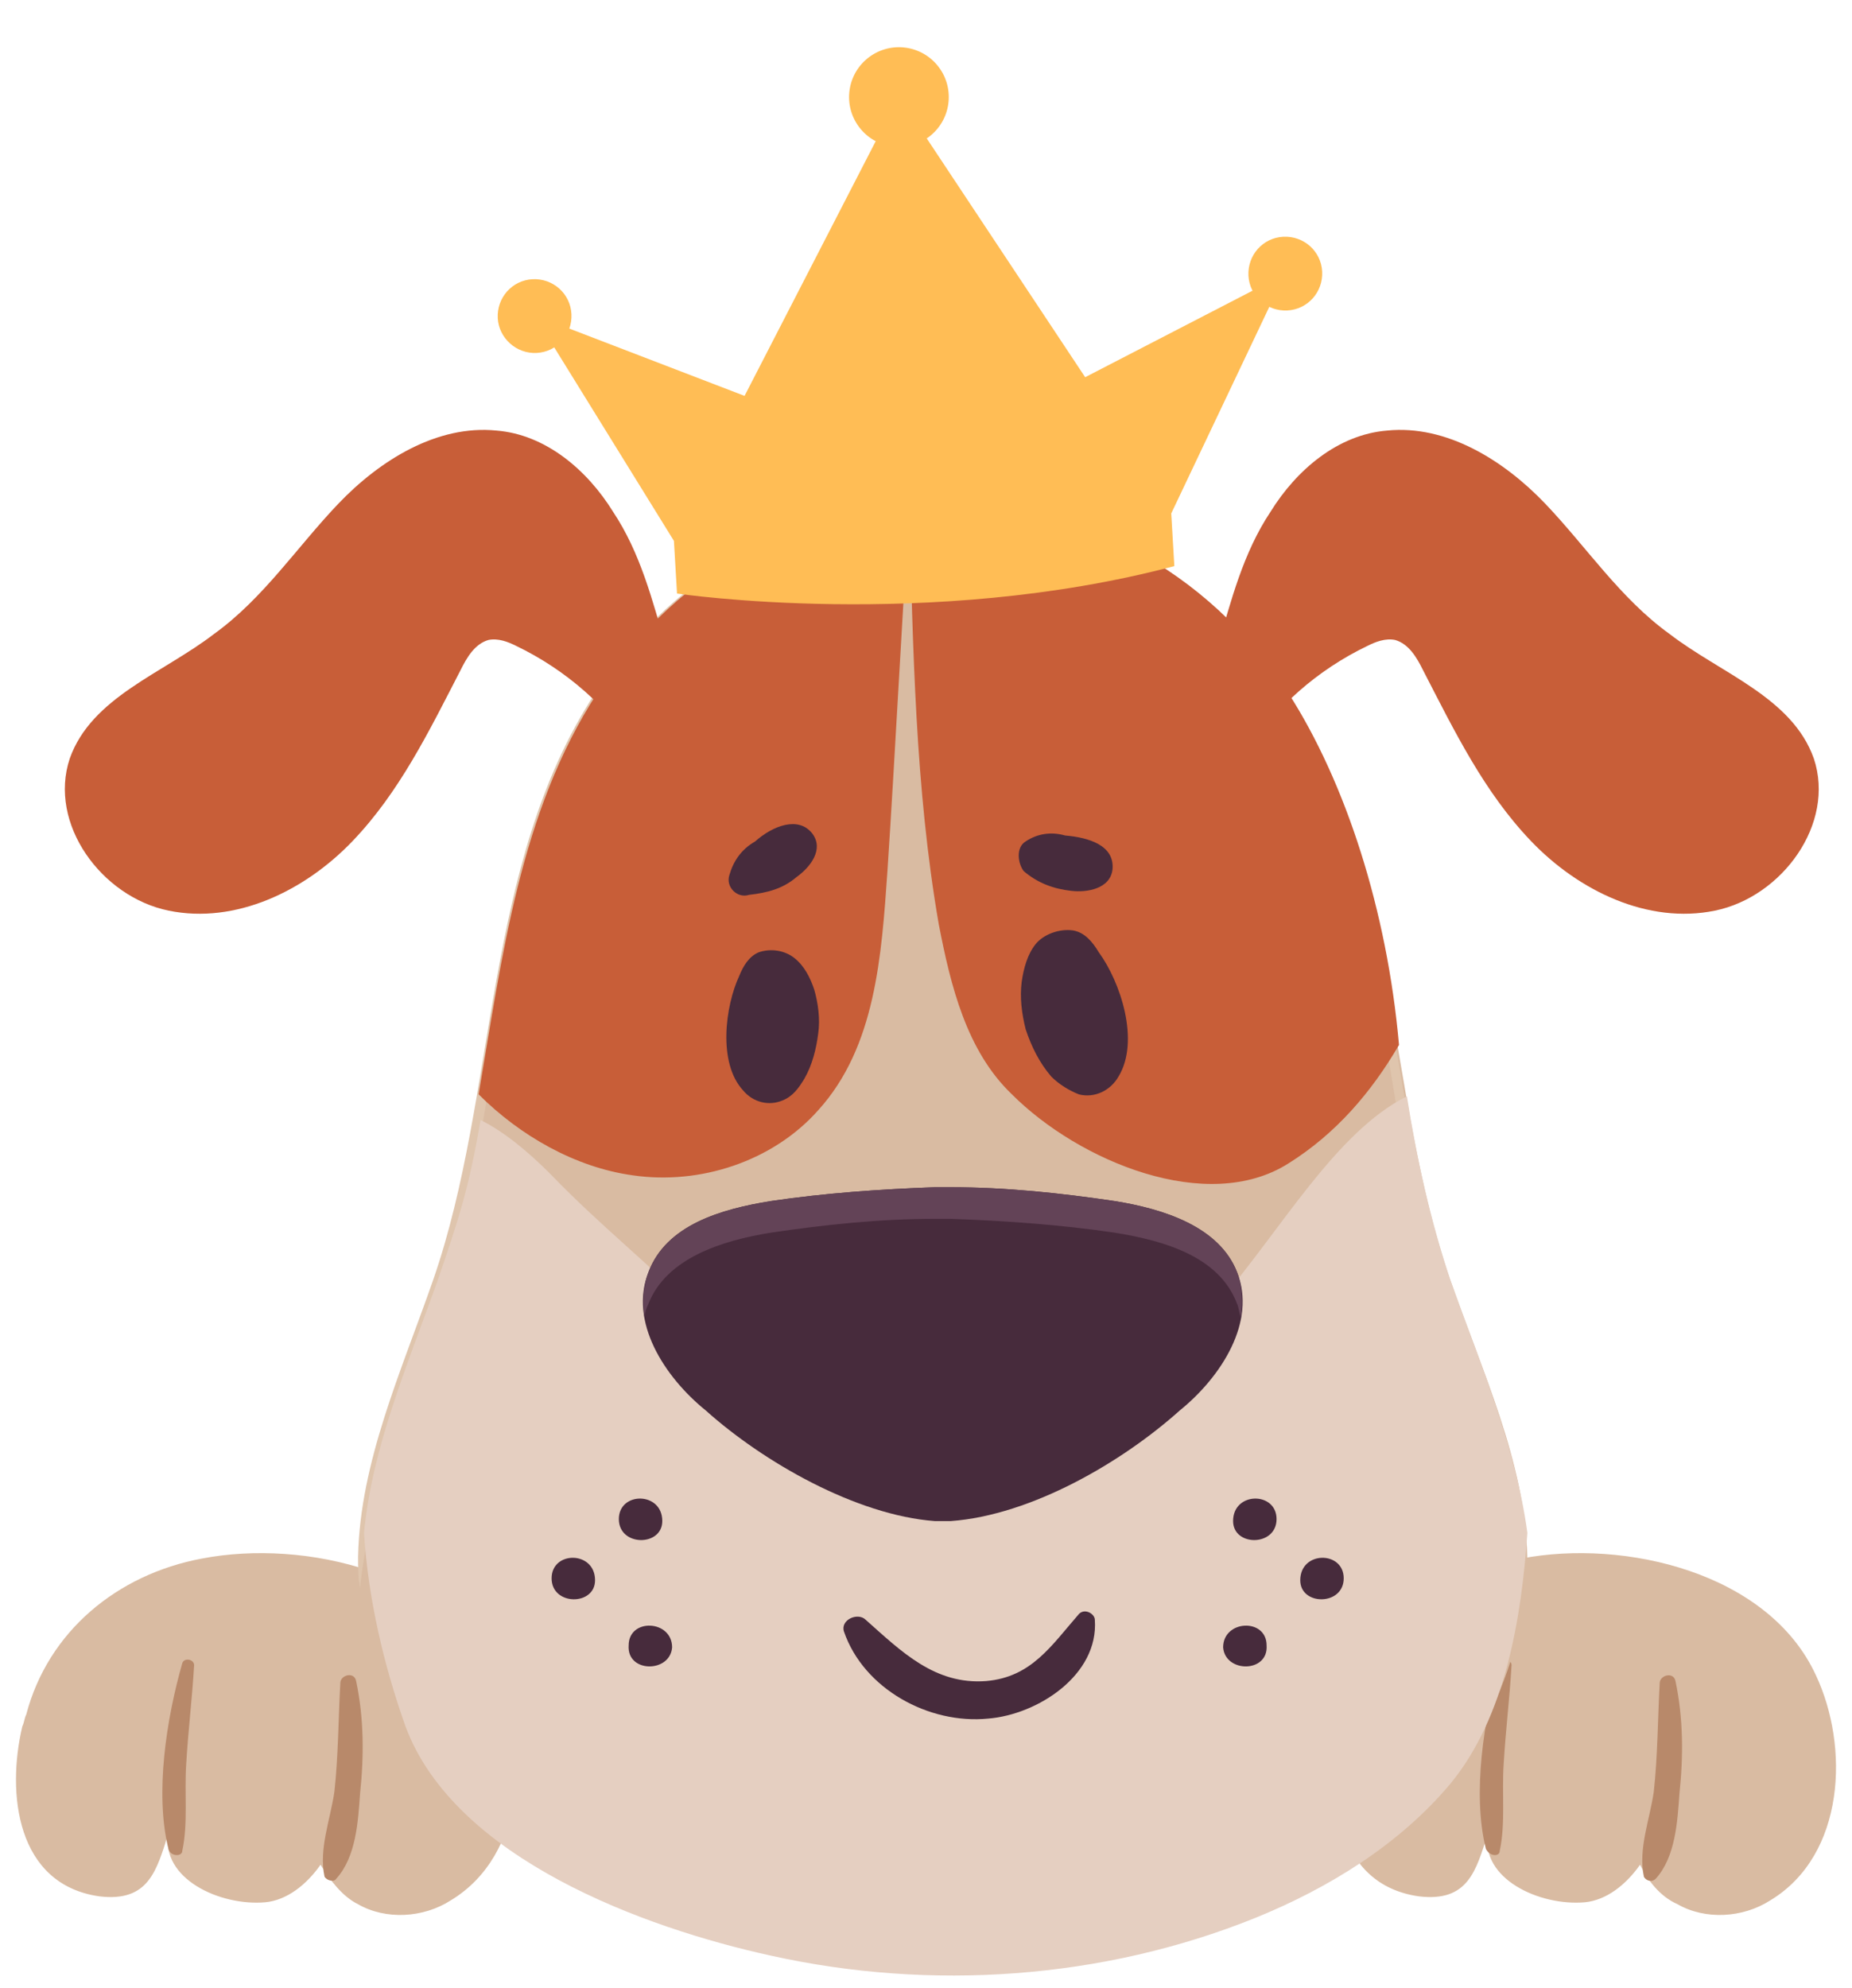 <svg width="109" height="117" viewBox="0 0 109 117" fill="none" xmlns="http://www.w3.org/2000/svg">
<path d="M98.734 112.051C100.361 112.981 102.57 112.865 104.198 111.818C108.615 109.145 108.847 102.751 106.871 98.566C104.081 92.522 95.595 90.545 89.55 91.708C84.552 92.638 80.483 96.009 79.205 100.891C79.088 101.124 79.088 101.356 78.972 101.589C78.042 105.541 78.623 110.888 83.506 111.586C86.412 111.935 86.877 110.075 87.574 107.866C87.109 110.54 90.597 112.167 93.27 111.935C94.549 111.818 95.712 110.888 96.525 109.726C96.99 110.656 97.688 111.586 98.734 112.051Z" fill="#D9BBA2"/>
<path d="M97.45 110.548C98.612 109.269 98.728 107.176 98.844 105.549C99.077 103.34 99.077 101.132 98.612 98.923C98.496 98.342 97.682 98.574 97.682 99.039C97.566 101.132 97.566 103.34 97.333 105.433C97.101 107.06 96.403 108.804 96.752 110.431C96.868 110.664 97.217 110.78 97.45 110.548Z" fill="#B8896A"/>
<path d="M88.267 108.91C88.615 107.283 88.383 105.539 88.499 103.795C88.615 101.819 88.848 99.959 88.964 97.983C88.964 97.634 88.383 97.518 88.267 97.867C87.337 101.122 86.639 105.539 87.453 108.794C87.685 109.259 88.267 109.259 88.267 108.91Z" fill="#B8896A"/>
<path d="M21.074 112.051C22.701 112.981 24.91 112.865 26.537 111.818C30.955 109.145 31.187 102.751 29.211 98.566C26.421 92.522 17.935 90.545 11.89 91.708C6.892 92.638 2.823 96.009 1.544 100.891C1.428 101.124 1.428 101.356 1.312 101.589C0.382 105.541 0.963 110.888 5.846 111.586C8.752 111.935 9.217 110.075 9.914 107.866C9.449 110.54 12.937 112.167 15.61 111.935C16.889 111.818 18.051 110.888 18.865 109.726C19.446 110.656 20.144 111.586 21.074 112.051Z" fill="#D9BBA2"/>
<path d="M19.797 110.54C20.96 109.261 21.076 107.169 21.192 105.541C21.425 103.332 21.425 101.124 20.96 98.915C20.843 98.334 20.03 98.566 20.03 99.031C19.913 101.124 19.913 103.332 19.681 105.425C19.448 107.052 18.751 108.796 19.1 110.423C19.216 110.656 19.681 110.772 19.797 110.54Z" fill="#B8896A"/>
<path d="M10.728 108.91C11.076 107.283 10.844 105.539 10.96 103.795C11.076 101.819 11.309 99.959 11.425 97.983C11.425 97.634 10.844 97.518 10.728 97.867C9.798 101.122 9.1 105.539 9.914 108.794C10.03 109.259 10.728 109.259 10.728 108.91Z" fill="#B8896A"/>
<path d="M85.354 75.319C81.518 64.275 82.332 50.907 75.822 40.794C66.174 25.914 44.901 25.682 35.136 40.794C28.51 50.907 29.44 64.275 25.604 75.319C23.744 80.666 21.303 86.013 21.186 91.593C21.07 97.987 24.558 105.078 30.37 108.914C33.16 110.774 77.915 110.774 80.704 108.914C86.517 105.078 89.888 97.987 89.888 91.593C89.772 86.013 87.214 80.666 85.354 75.319Z" fill="#D9BBA2"/>
<path d="M25.492 78.806C29.328 67.763 28.514 54.395 35.024 44.281C44.905 29.169 66.061 29.402 75.71 44.281C82.336 54.395 81.406 67.763 85.242 78.806C86.869 83.689 89.078 88.455 89.543 93.453C89.543 92.872 89.659 92.175 89.659 91.593C89.543 86.013 87.102 80.666 85.242 75.319C81.406 64.275 82.22 50.907 75.71 40.794C66.061 25.914 44.788 25.682 35.024 40.794C28.398 50.907 29.328 64.275 25.492 75.319C23.632 80.666 21.191 86.013 21.074 91.593C21.074 92.175 21.074 92.872 21.191 93.453C21.655 88.455 23.864 83.689 25.492 78.806Z" fill="#DFC5AD"/>
<path d="M85.361 75.319C84.199 71.831 83.385 68.228 82.804 64.508C78.619 66.6 75.364 72.413 71.76 76.597C63.158 86.478 50.371 86.943 41.42 77.644C38.282 74.389 35.492 72.296 32.353 69.041C31.074 67.763 29.679 66.6 28.284 65.903C27.587 69.971 27.006 71.715 25.727 75.435C23.983 80.317 21.891 85.2 21.426 90.198C21.658 94.034 22.588 97.987 23.867 101.59C26.773 109.379 37.933 113.447 45.373 115.075C54.788 117.167 64.902 116.47 73.853 112.866C78.154 111.122 82.339 108.565 85.361 104.961C88.616 101.009 89.546 95.197 89.895 90.198C89.197 85.083 87.105 80.201 85.361 75.319Z" fill="#E5CFC1"/>
<path d="M79.085 92.871C79.085 91.243 76.527 91.243 76.527 92.987C76.527 94.498 79.085 94.498 79.085 92.871Z" fill="#472B3C"/>
<path d="M75.132 89.386C75.132 87.759 72.574 87.759 72.574 89.502C72.574 91.014 75.132 91.014 75.132 89.386Z" fill="#472B3C"/>
<path d="M74.546 96.82C74.546 95.193 71.988 95.309 71.988 96.936C72.105 98.448 74.662 98.448 74.546 96.82Z" fill="#472B3C"/>
<path d="M32.465 92.871C32.465 91.243 35.022 91.243 35.022 92.987C35.022 94.498 32.465 94.498 32.465 92.871Z" fill="#472B3C"/>
<path d="M36.422 89.386C36.422 87.759 38.979 87.759 38.979 89.502C38.979 91.014 36.422 91.014 36.422 89.386Z" fill="#472B3C"/>
<path d="M37 96.82C37 95.193 39.557 95.309 39.557 96.936C39.441 98.448 36.884 98.448 37 96.82Z" fill="#472B3C"/>
<path d="M72.808 74.858C71.761 72.184 68.506 71.138 65.6 70.673C62.462 70.208 59.207 69.859 55.952 69.859C55.836 69.859 55.603 69.859 55.487 69.859C55.371 69.859 55.138 69.859 55.022 69.859C51.767 69.976 48.512 70.208 45.373 70.673C42.467 71.138 39.212 72.068 38.166 74.858C37.004 77.764 39.096 81.019 41.537 82.995C44.908 86.018 50.372 89.156 55.022 89.505C55.138 89.505 55.254 89.505 55.487 89.505C55.603 89.505 55.719 89.505 55.952 89.505C60.718 89.156 66.065 86.018 69.436 82.995C71.878 81.019 73.97 77.764 72.808 74.858Z" fill="#472B3C"/>
<path d="M72.807 74.858C71.76 72.184 68.505 71.138 65.599 70.673C62.461 70.208 59.206 69.859 55.951 69.859C55.835 69.859 55.602 69.859 55.486 69.859C55.37 69.859 55.137 69.859 55.021 69.859C51.766 69.976 48.511 70.208 45.373 70.673C42.466 71.138 39.212 72.068 38.165 74.858C37.816 75.788 37.817 76.602 37.933 77.532C37.933 77.299 38.049 76.95 38.165 76.718C39.212 74.044 42.466 72.998 45.373 72.533C48.511 72.068 51.766 71.719 55.021 71.719C55.137 71.719 55.37 71.719 55.486 71.719C55.602 71.719 55.835 71.719 55.951 71.719C59.206 71.835 62.461 72.068 65.599 72.533C68.505 72.998 71.76 73.928 72.807 76.718C72.923 76.95 72.923 77.299 73.039 77.532C73.155 76.718 73.155 75.788 72.807 74.858Z" fill="#634357"/>
<path d="M63.507 94.965C61.88 96.825 60.717 98.685 58.044 98.917C55.021 99.15 53.045 97.173 50.953 95.314C50.488 94.849 49.441 95.314 49.674 96.011C50.836 99.382 54.672 101.475 58.16 101.126C61.066 100.893 64.67 98.568 64.437 95.314C64.437 94.965 63.856 94.616 63.507 94.965Z" fill="#472B3C"/>
<path d="M75.829 40.794C66.18 25.914 44.907 25.682 35.143 40.794C30.609 47.769 29.563 56.255 28.168 64.392C30.609 66.833 33.864 68.693 37.235 69.158C41.188 69.739 45.489 68.344 48.162 65.322C51.533 61.602 51.882 56.255 52.231 51.256C52.696 44.165 53.045 37.074 53.51 29.983C53.742 38.12 53.858 46.374 55.253 54.395C55.951 57.998 56.881 61.834 59.554 64.392C63.507 68.344 71.063 71.483 75.829 68.46C78.619 66.717 80.711 64.275 82.339 61.486C81.641 53.581 79.2 46.025 75.829 40.794Z" fill="#C85E38"/>
<path d="M60.364 60.561C60.132 59.631 60.015 58.701 60.132 57.771C60.248 56.958 60.48 56.144 60.945 55.563C61.41 54.981 62.34 54.633 63.154 54.749C63.851 54.865 64.316 55.446 64.665 56.028C65.944 57.771 67.106 61.259 65.828 63.351C65.363 64.165 64.433 64.63 63.503 64.397C62.921 64.165 62.34 63.816 61.875 63.351C61.178 62.537 60.713 61.607 60.364 60.561Z" fill="#472B3C"/>
<path d="M48.158 60.796C48.274 59.983 48.158 59.053 47.925 58.239C47.693 57.541 47.344 56.844 46.763 56.379C46.181 55.914 45.368 55.798 44.67 56.03C44.089 56.263 43.74 56.844 43.508 57.425C42.694 59.169 42.229 62.54 43.74 64.168C44.322 64.865 45.252 65.097 46.065 64.749C46.646 64.516 46.995 64.051 47.344 63.47C47.809 62.656 48.041 61.726 48.158 60.796Z" fill="#472B3C"/>
<path d="M60.364 49.512C61.061 49.047 61.875 48.931 62.689 49.163C64.084 49.279 65.595 49.744 65.479 51.139C65.362 52.302 63.968 52.534 63.038 52.418C61.991 52.302 61.061 51.953 60.248 51.256C59.899 50.791 59.783 49.861 60.364 49.512Z" fill="#472B3C"/>
<path d="M42.928 51.491C43.161 50.678 43.626 49.98 44.44 49.515C45.486 48.585 46.997 48.004 47.811 49.05C48.508 49.98 47.694 51.026 46.881 51.608C46.067 52.305 45.137 52.537 44.091 52.654C43.393 52.886 42.696 52.189 42.928 51.491Z" fill="#472B3C"/>
<path d="M39.212 38.122C38.399 35.332 37.701 32.542 36.074 30.101C34.562 27.66 32.121 25.567 29.215 25.335C25.728 24.986 22.357 27.079 19.916 29.636C17.474 32.194 15.498 35.216 12.592 37.308C9.57 39.633 5.385 41.028 4.106 44.632C2.827 48.468 5.966 52.769 9.918 53.583C13.871 54.397 17.939 52.42 20.729 49.514C23.519 46.608 25.263 43.004 27.123 39.401C27.471 38.703 27.936 37.89 28.75 37.657C29.331 37.541 29.913 37.773 30.378 38.006C33.284 39.401 35.841 41.609 37.585 44.399C39.677 41.842 40.142 41.145 39.212 38.122Z" fill="#C85E38"/>
<path d="M71.647 38.122C72.46 35.332 73.158 32.542 74.785 30.101C76.297 27.66 78.738 25.567 81.644 25.335C85.131 24.986 88.502 27.079 90.944 29.636C93.385 32.194 95.361 35.216 98.267 37.308C101.29 39.633 105.474 41.028 106.753 44.632C108.032 48.468 104.893 52.769 100.941 53.583C96.988 54.397 92.92 52.42 90.13 49.514C87.34 46.608 85.596 43.004 83.736 39.401C83.388 38.703 82.923 37.89 82.109 37.657C81.528 37.541 80.947 37.773 80.481 38.006C77.575 39.401 75.018 41.609 73.274 44.399C71.298 41.842 70.833 41.145 71.647 38.122Z" fill="#C85E38"/>
<path d="M29.295 18.72C29.234 17.517 30.141 16.491 31.343 16.43C32.546 16.369 33.571 17.277 33.632 18.479C33.693 19.681 32.786 20.707 31.584 20.768C30.381 20.829 29.358 19.886 29.295 18.72Z" fill="#FFBD55"/>
<path d="M77.816 15.979C77.755 14.777 76.729 13.87 75.527 13.931C74.324 13.991 73.417 15.017 73.478 16.22C73.539 17.422 74.565 18.329 75.767 18.268C76.97 18.207 77.877 17.181 77.816 15.979Z" fill="#FFBD55"/>
<path d="M54.675 8.052C55.968 7.075 56.224 5.236 55.247 3.943C54.27 2.65 52.43 2.395 51.137 3.372C49.845 4.349 49.589 6.188 50.566 7.481C51.543 8.774 53.383 9.029 54.675 8.052Z" fill="#FFBD55"/>
<path d="M75.623 16.121L63.868 22.196L52.9 5.668L43.821 23.295L31.446 18.543L39.664 31.827L39.846 34.926C39.846 34.926 54.688 37.129 69.116 33.311L68.934 30.212L75.623 16.121Z" fill="#FFBD55"/>
</svg>

